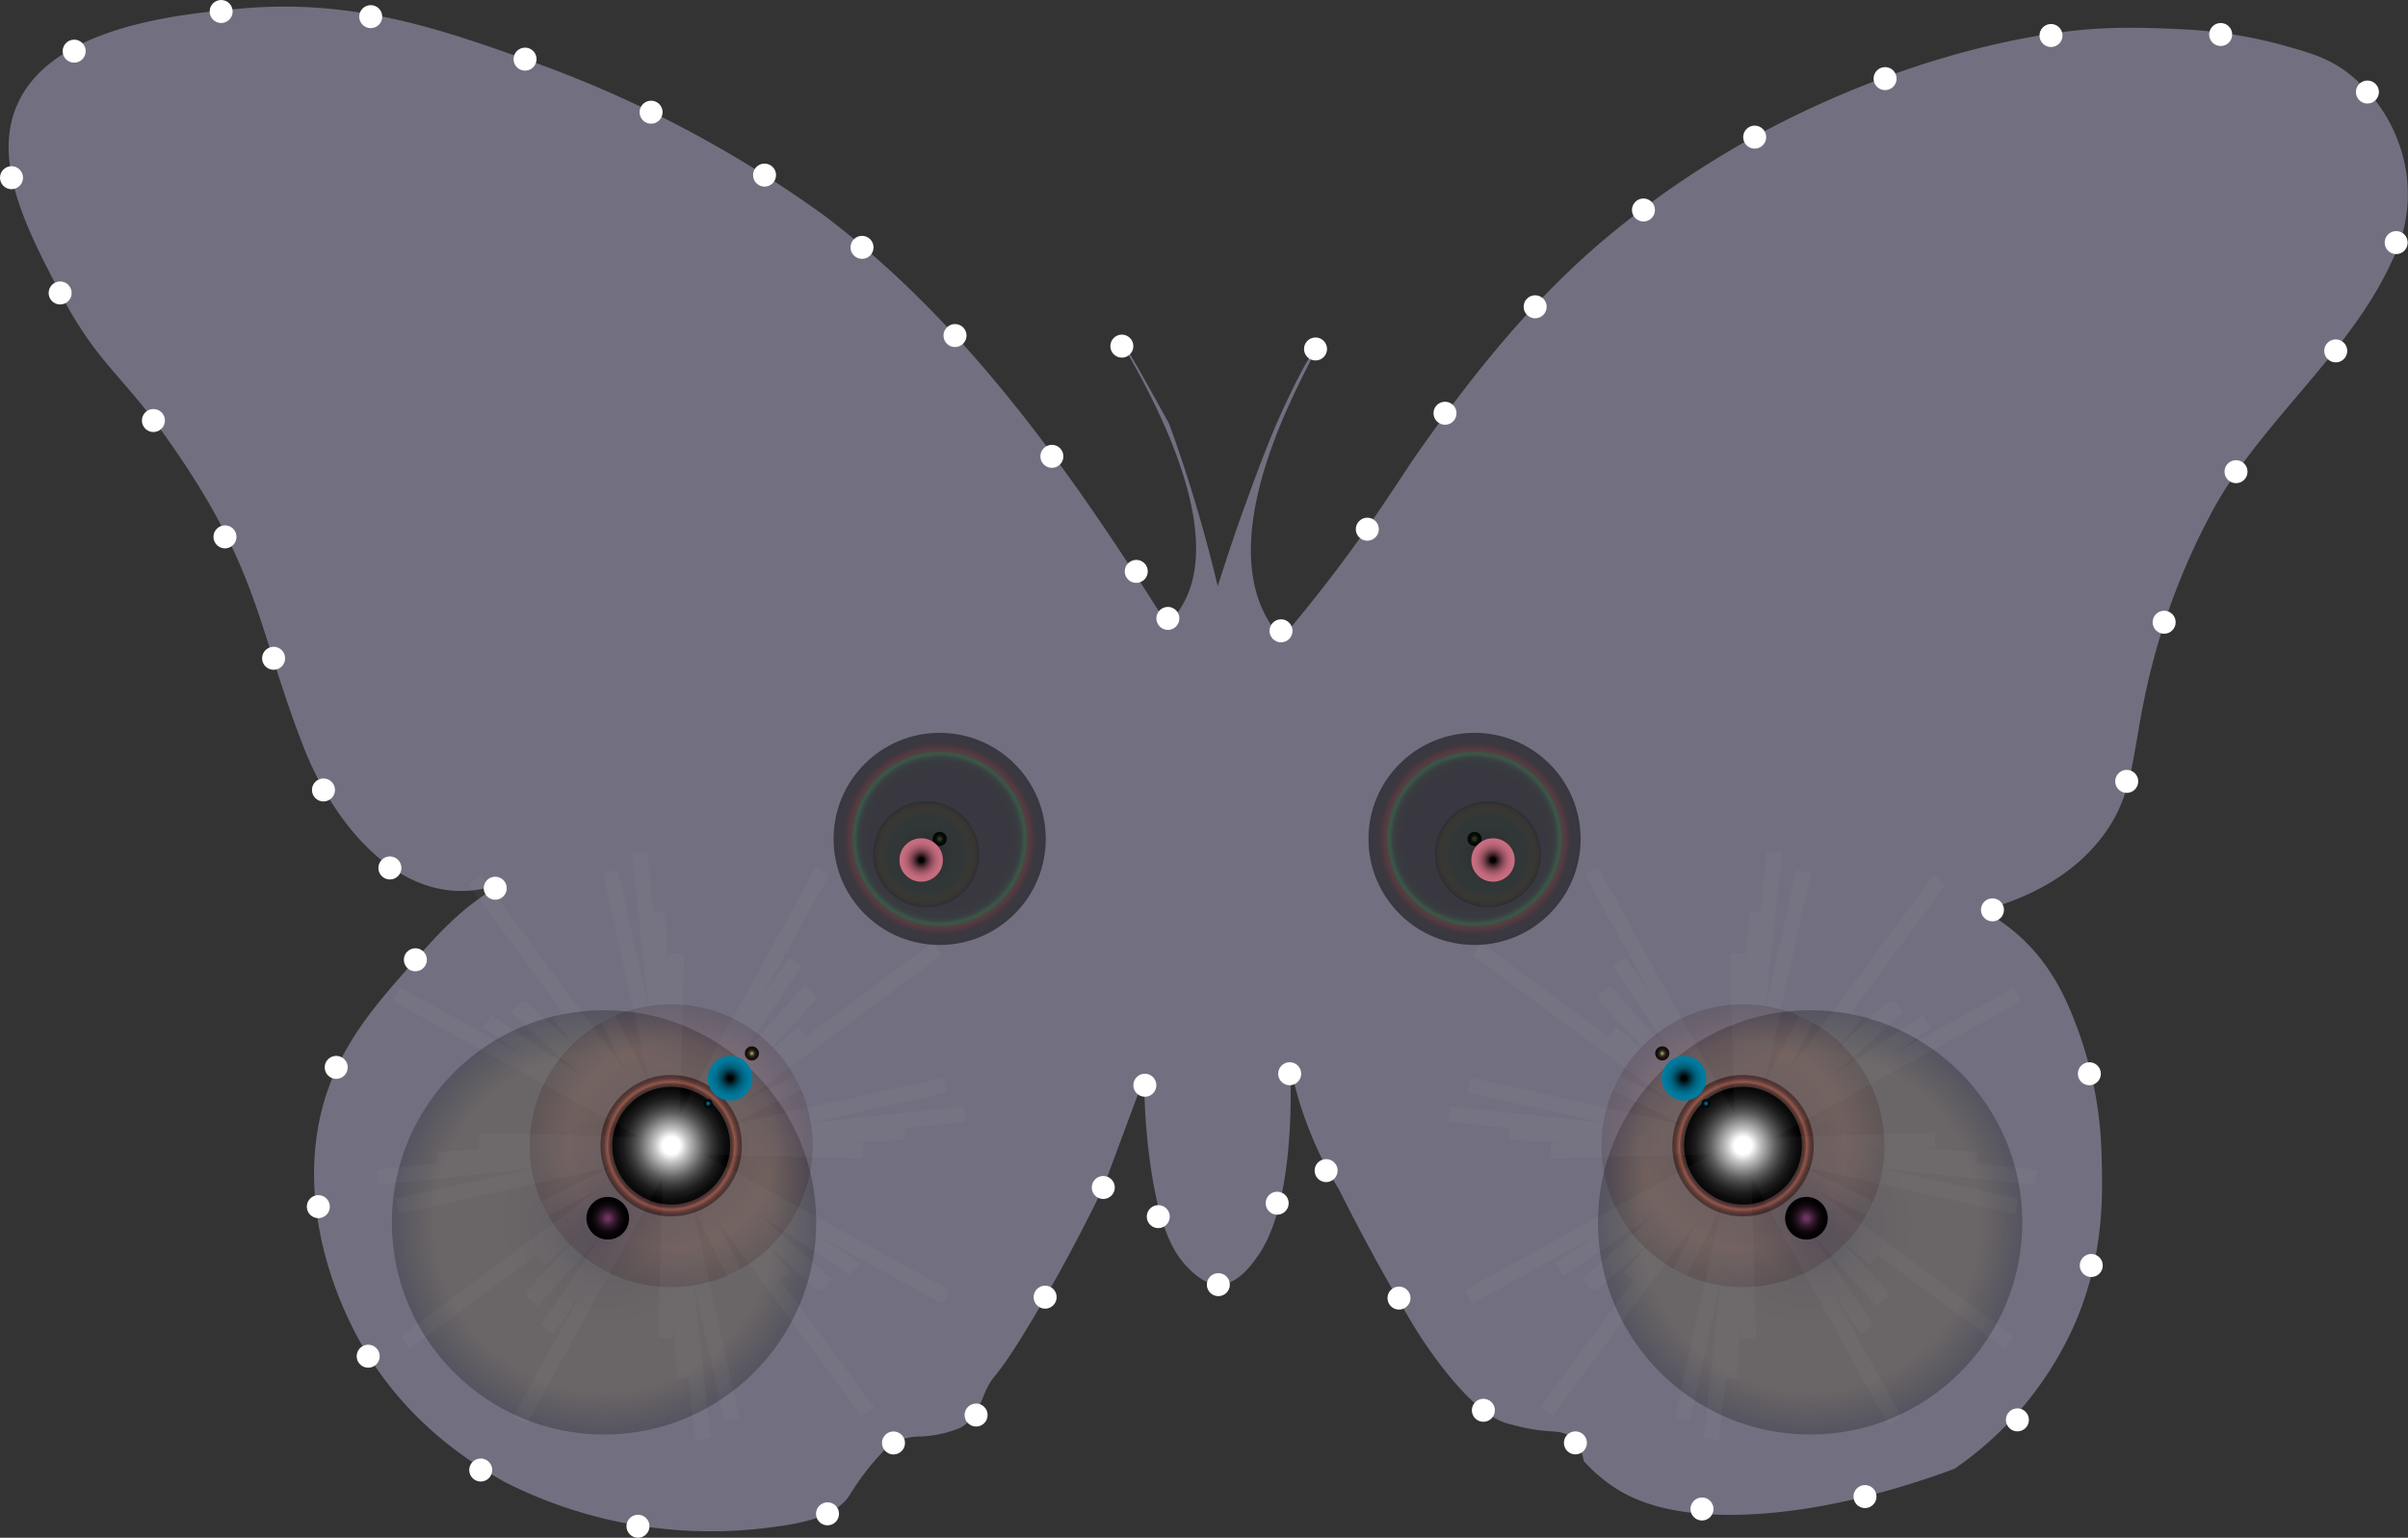 <svg xmlns="http://www.w3.org/2000/svg" xmlns:xlink="http://www.w3.org/1999/xlink" viewBox="0 0 313.92 200.5"><rect x="0" y="0" width="313.92" height="200.5" fill="#333333" stroke="none"/><defs><style>.cls-1{isolation:isolate;}.cls-2{fill:#d9d4fd;opacity:0.38;}.cls-3{fill:#6ee5b2;}.cls-19,.cls-4{opacity:0.25;}.cls-10,.cls-11,.cls-12,.cls-13,.cls-14,.cls-15,.cls-16,.cls-17,.cls-18,.cls-19,.cls-20,.cls-21,.cls-22,.cls-23,.cls-24,.cls-25,.cls-26,.cls-27,.cls-28,.cls-29,.cls-30,.cls-31,.cls-4,.cls-5,.cls-6,.cls-7,.cls-9{mix-blend-mode:screen;}.cls-4{fill:url(#radial-gradient);}.cls-5{fill:url(#radial-gradient-2);}.cls-6{fill:url(#radial-gradient-3);}.cls-22,.cls-7{opacity:0.2;}.cls-7{fill:url(#radial-gradient-4);}.cls-12,.cls-8{fill:none;}.cls-23,.cls-9{opacity:0.15;}.cls-9{fill:url(#radial-gradient-5);}.cls-10,.cls-13,.cls-24,.cls-26{opacity:0.5;}.cls-10{fill:url(#radial-gradient-6);}.cls-11{fill:url(#radial-gradient-7);}.cls-12{stroke:#fff;stroke-miterlimit:10;stroke-width:2px;opacity:0.03;}.cls-13{fill:url(#radial-gradient-8);}.cls-14{fill:url(#radial-gradient-9);}.cls-15{fill:url(#radial-gradient-10);}.cls-16{fill:url(#radial-gradient-11);}.cls-17{fill:url(#radial-gradient-12);}.cls-18{fill:url(#radial-gradient-13);}.cls-19{fill:url(#radial-gradient-14);}.cls-20{fill:url(#radial-gradient-15);}.cls-21{fill:url(#radial-gradient-16);}.cls-22{fill:url(#radial-gradient-17);}.cls-23{fill:url(#radial-gradient-18);}.cls-24{fill:url(#radial-gradient-19);}.cls-25{fill:url(#radial-gradient-20);}.cls-26{fill:url(#radial-gradient-21);}.cls-27{fill:url(#radial-gradient-22);}.cls-28{fill:url(#radial-gradient-23);}.cls-29{fill:url(#radial-gradient-24);}.cls-30{fill:url(#radial-gradient-25);}.cls-31{fill:url(#radial-gradient-26);}.cls-32{fill:#fff;}</style><radialGradient id="radial-gradient" cx="78.75" cy="159.38" r="27.66" gradientUnits="userSpaceOnUse"><stop offset="0.1"/><stop offset="0.15" stop-color="#191407"/><stop offset="0.21" stop-color="#2f260d"/><stop offset="0.27" stop-color="#403312"/><stop offset="0.36" stop-color="#4b3d16"/><stop offset="0.47" stop-color="#524217"/><stop offset="0.8" stop-color="#544418"/><stop offset="1"/></radialGradient><radialGradient id="radial-gradient-2" cx="98.02" cy="137.35" r="0.92" gradientUnits="userSpaceOnUse"><stop offset="0" stop-color="#cae095"/><stop offset="0.06" stop-color="#a8ba7c"/><stop offset="0.14" stop-color="#818f5f"/><stop offset="0.22" stop-color="#5e6845"/><stop offset="0.31" stop-color="#414830"/><stop offset="0.4" stop-color="#292e1e"/><stop offset="0.5" stop-color="#171911"/><stop offset="0.62" stop-color="#0a0b07"/><stop offset="0.76" stop-color="#020302"/><stop offset="1"/></radialGradient><radialGradient id="radial-gradient-3" cx="122.5" cy="109.38" r="0.92" xlink:href="#radial-gradient-2"/><radialGradient id="radial-gradient-4" cx="120.75" cy="111.38" r="6.91" gradientUnits="userSpaceOnUse"><stop offset="0.05"/><stop offset="0.09" stop-color="#030904"/><stop offset="0.3" stop-color="#133315"/><stop offset="0.48" stop-color="#1f5222"/><stop offset="0.64" stop-color="#256529"/><stop offset="0.75" stop-color="#286c2c"/><stop offset="0.79" stop-color="#4c6c19"/><stop offset="0.84" stop-color="#6e6b07"/><stop offset="0.86" stop-color="#7b6b00"/><stop offset="0.89" stop-color="#776800"/><stop offset="0.91" stop-color="#6d5e00"/><stop offset="0.94" stop-color="#5a4f00"/><stop offset="0.96" stop-color="#413800"/><stop offset="0.98" stop-color="#201c00"/><stop offset="1"/></radialGradient><radialGradient id="radial-gradient-5" cx="87.5" cy="149.38" r="18.44" gradientUnits="userSpaceOnUse"><stop offset="0" stop-color="#230000"/><stop offset="0.73" stop-color="#93432a"/><stop offset="1" stop-color="#230000"/></radialGradient><radialGradient id="radial-gradient-6" cx="87.5" cy="149.38" r="9.22" gradientUnits="userSpaceOnUse"><stop offset="0.15" stop-color="#fff"/><stop offset="0.21" stop-color="#e2d1d2"/><stop offset="0.29" stop-color="#bf9a9c"/><stop offset="0.36" stop-color="#a67276"/><stop offset="0.42" stop-color="#975a5e"/><stop offset="0.45" stop-color="#915155"/><stop offset="0.56" stop-color="#6c3638"/><stop offset="0.68" stop-color="#44191a"/><stop offset="0.79" stop-color="#2c0707"/><stop offset="0.85" stop-color="#230000"/><stop offset="0.86" stop-color="#270201"/><stop offset="0.86" stop-color="#340805"/><stop offset="0.87" stop-color="#48120b"/><stop offset="0.88" stop-color="#652114"/><stop offset="0.89" stop-color="#8b331f"/><stop offset="0.9" stop-color="#b8492d"/><stop offset="0.9" stop-color="#d65836"/><stop offset="0.9" stop-color="#c95232"/><stop offset="0.91" stop-color="#9d3c25"/><stop offset="0.93" stop-color="#782a1a"/><stop offset="0.94" stop-color="#591b10"/><stop offset="0.95" stop-color="#410f09"/><stop offset="0.97" stop-color="#300604"/><stop offset="0.98" stop-color="#260201"/><stop offset="1" stop-color="#230000"/></radialGradient><radialGradient id="radial-gradient-7" cx="87.5" cy="149.38" r="7.68" gradientUnits="userSpaceOnUse"><stop offset="0.15" stop-color="#fff"/><stop offset="0.28" stop-color="#c2c2c2"/><stop offset="0.43" stop-color="#888"/><stop offset="0.56" stop-color="#575757"/><stop offset="0.69" stop-color="#313131"/><stop offset="0.81" stop-color="#161616"/><stop offset="0.92" stop-color="#060606"/><stop offset="1"/></radialGradient><radialGradient id="radial-gradient-8" cx="122.5" cy="109.38" r="13.83" gradientUnits="userSpaceOnUse"><stop offset="0.64"/><stop offset="0.72" stop-color="#000200"/><stop offset="0.75" stop-color="#000902"/><stop offset="0.77" stop-color="#001405"/><stop offset="0.78" stop-color="#002509"/><stop offset="0.8" stop-color="#003b0e"/><stop offset="0.8" stop-color="#004510"/><stop offset="0.82" stop-color="#182809"/><stop offset="0.83" stop-color="#2b1204"/><stop offset="0.85" stop-color="#360501"/><stop offset="0.86" stop-color="#3a0000"/><stop offset="0.87" stop-color="#250000"/><stop offset="0.89" stop-color="#140000"/><stop offset="0.9" stop-color="#090000"/><stop offset="0.93" stop-color="#020000"/><stop offset="1"/></radialGradient><radialGradient id="radial-gradient-9" cx="122.48" cy="109.4" r="0.08" gradientUnits="userSpaceOnUse"><stop offset="0.1" stop-color="#6b355f"/><stop offset="0.15" stop-color="#5f2f54"/><stop offset="0.31" stop-color="#3d1e36"/><stop offset="0.48" stop-color="#22111e"/><stop offset="0.64" stop-color="#0f070d"/><stop offset="0.82" stop-color="#040203"/><stop offset="1"/></radialGradient><radialGradient id="radial-gradient-10" cx="95.19" cy="140.59" r="2.91" gradientUnits="userSpaceOnUse"><stop offset="0.1"/><stop offset="0.17" stop-color="#001318"/><stop offset="0.3" stop-color="#003342"/><stop offset="0.43" stop-color="#004e64"/><stop offset="0.57" stop-color="#00637f"/><stop offset="0.71" stop-color="#007192"/><stop offset="0.85" stop-color="#007a9d"/><stop offset="1" stop-color="#007da1"/></radialGradient><radialGradient id="radial-gradient-11" cx="79.23" cy="158.84" r="2.78" xlink:href="#radial-gradient-9"/><radialGradient id="radial-gradient-12" cx="92.32" cy="143.88" r="0.57" gradientUnits="userSpaceOnUse"><stop offset="0.1" stop-color="#007da1"/><stop offset="0.17" stop-color="#006a89"/><stop offset="0.3" stop-color="#004a5f"/><stop offset="0.43" stop-color="#002f3d"/><stop offset="0.57" stop-color="#001a22"/><stop offset="0.71" stop-color="#000c0f"/><stop offset="0.85" stop-color="#000304"/><stop offset="1"/></radialGradient><radialGradient id="radial-gradient-13" cx="120.09" cy="112.13" r="2.83" gradientUnits="userSpaceOnUse"><stop offset="0.1"/><stop offset="0.13" stop-color="#0e0809"/><stop offset="0.25" stop-color="#402329"/><stop offset="0.37" stop-color="#6a3a44"/><stop offset="0.49" stop-color="#8c4d5b"/><stop offset="0.61" stop-color="#a75b6c"/><stop offset="0.74" stop-color="#ba6678"/><stop offset="0.86" stop-color="#c56c80"/><stop offset="1" stop-color="#c96e82"/></radialGradient><radialGradient id="radial-gradient-14" cx="225.56" cy="159.38" r="27.66" gradientTransform="matrix(-1, 0, 0, 1, 461.54, 0)" xlink:href="#radial-gradient"/><radialGradient id="radial-gradient-15" cx="244.84" cy="137.35" r="0.92" gradientTransform="matrix(-1, 0, 0, 1, 461.54, 0)" xlink:href="#radial-gradient-2"/><radialGradient id="radial-gradient-16" cx="269.31" cy="109.38" r="0.92" gradientTransform="matrix(-1, 0, 0, 1, 461.54, 0)" xlink:href="#radial-gradient-2"/><radialGradient id="radial-gradient-17" cx="267.56" cy="111.38" r="6.91" gradientTransform="matrix(-1, 0, 0, 1, 461.54, 0)" xlink:href="#radial-gradient-4"/><radialGradient id="radial-gradient-18" cx="234.31" cy="149.38" r="18.44" gradientTransform="matrix(-1, 0, 0, 1, 461.54, 0)" xlink:href="#radial-gradient-5"/><radialGradient id="radial-gradient-19" cx="234.31" cy="149.38" r="9.22" gradientTransform="matrix(-1, 0, 0, 1, 461.54, 0)" xlink:href="#radial-gradient-6"/><radialGradient id="radial-gradient-20" cx="234.31" cy="149.38" r="7.68" gradientTransform="matrix(-1, 0, 0, 1, 461.54, 0)" xlink:href="#radial-gradient-7"/><radialGradient id="radial-gradient-21" cx="269.31" cy="109.38" r="13.83" gradientTransform="matrix(-1, 0, 0, 1, 461.54, 0)" xlink:href="#radial-gradient-8"/><radialGradient id="radial-gradient-22" cx="269.29" cy="109.4" r="0.08" gradientTransform="matrix(-1, 0, 0, 1, 461.54, 0)" xlink:href="#radial-gradient-9"/><radialGradient id="radial-gradient-23" cx="242" cy="140.59" r="2.91" gradientTransform="matrix(-1, 0, 0, 1, 461.54, 0)" xlink:href="#radial-gradient-10"/><radialGradient id="radial-gradient-24" cx="226.04" cy="158.84" r="2.78" gradientTransform="matrix(-1, 0, 0, 1, 461.54, 0)" xlink:href="#radial-gradient-9"/><radialGradient id="radial-gradient-25" cx="239.13" cy="143.88" r="0.57" gradientTransform="matrix(-1, 0, 0, 1, 461.54, 0)" xlink:href="#radial-gradient-12"/><radialGradient id="radial-gradient-26" cx="266.9" cy="112.13" r="2.83" gradientTransform="matrix(-1, 0, 0, 1, 461.54, 0)" xlink:href="#radial-gradient-13"/></defs><title>butterfly</title><g class="cls-1"><g id="Layer_2" data-name="Layer 2"><g id="Layer_3" data-name="Layer 3"><path class="cls-2" d="M312.93,19.28a20.27,20.27,0,0,0-7.31-10.12c-2.58-1.81-5-2.44-9-3.53a61.19,61.19,0,0,0-13-1.85s-4.95-.3-9.64-.07c-9,.44-25.67,3.72-43.86,13.35a120.15,120.15,0,0,0-20,13.35c-9.54,7.85-17.3,17.34-24.41,27.39C183,61.51,180,66.7,174.21,74.35c-2.92,3.85-5.45,6.91-7.13,8.9A14.73,14.73,0,0,1,165.4,81c-7.83-12.92,6.66-35.23,6.1-35.49-.23-.11-2.44,3.76-4.83,9.17-.38.85-1.8,4.09-4.25,10.92-1,2.69-2.25,6.38-3.67,10.83-.8-3.38-1.74-6.91-2.83-10.58s-2.3-7.27-3.5-10.58C147.33,46,146,43.94,145.92,44c-.4.21,15.62,23.73,7.91,35.41a11.57,11.57,0,0,1-1.67,2c-12.41-19.69-25.9-39-44.59-53.22A152.4,152.4,0,0,0,68.45,7.71c-11.31-4-22.76-8-37.62-6.54C23.24,1.89,6.51,3.49,2.17,13.83-1,21.3,3.66,30.19,7.84,38.2c4.64,8.91,7.89,10.53,13.34,18.13C33.86,74,33.3,81.15,39.49,97.17c4,10.46,13.29,22,25.13,18.29l-.06.35c-4.07,2.35-7.21,5.66-10.41,9.33-3.79,4.35-8.64,9.42-11.22,16.43-5.31,14.44,1.56,28.51,2.9,31.26,6,12.21,15.77,18,19.89,20.36a59.42,59.42,0,0,0,33.65,6.09c4-.48,9.46-1.15,11.46-4.45a33.23,33.23,0,0,1,4.11-5.38,6,6,0,0,1,1.54-1.31,7.53,7.53,0,0,1,3.4-.84,14.9,14.9,0,0,0,5.29-1.13c1.86-1,2.55-2.93,3.07-4.2,1.4-3.4,1-.76,7.26-11.47,2.32-4,5.22-9.25,8.33-15.67l5.33-14.33a83,83,0,0,0,.67,10.33c1.23,9.58,3.33,12.65,4.9,14.32,2.08,2.22,3.55,2.35,4.1,2.35,2.42,0,4.19-2.39,5-3.54,5-6.75,4.49-22.06,4.35-25.44,0,.09,0,.17,0,.27a49.21,49.21,0,0,0,6.39,16.32c3.37,6.74,6.7,12.7,9.79,17.86,0,0,6.64,11.11,12.16,12.63,2,.54,3,.71,3,.71,2.82.49,3.79.14,4.94.85a4.87,4.87,0,0,1,2,3.33,20.53,20.53,0,0,0,3.63,3.2c2.34,1.61,6.47,3.72,14.86,3.82,12.63.15,25.49-4.38,29.84-6a44.94,44.94,0,0,0,15.77-19.08c3.78-8.87,3.56-16.74,3.42-21.55a51.4,51.4,0,0,0-2.68-15.45c-1.45-4.11-3.58-9.9-9.16-14.33a24,24,0,0,0-3.65-2.39c5.31-1.45,11.8-4.26,16-10.2s3.27-11.28,6.25-22.48a88.88,88.88,0,0,1,8.08-20.13C295.3,54.5,306.55,45.8,311.94,33.8A19.31,19.31,0,0,0,312.93,19.28Z"/><path class="cls-3" d="M161.67,72.08"/><circle class="cls-4" cx="78.75" cy="159.38" r="27.66"/><circle class="cls-5" cx="98.02" cy="137.35" r="0.92"/><circle class="cls-6" cx="122.5" cy="109.38" r="0.92"/><circle class="cls-7" cx="120.75" cy="111.38" r="6.91"/><line class="cls-8" x1="87.5" y1="149.38" x2="122.5" y2="109.38"/><circle class="cls-9" cx="87.5" cy="149.38" r="18.44"/><circle class="cls-10" cx="87.5" cy="149.38" r="9.22"/><circle class="cls-11" cx="87.5" cy="149.38" r="7.68"/><polyline class="cls-12" points="87.5 149.38 107.75 167.52 87.5 149.38 67.25 131.24 87.5 149.38 69.36 169.63 87.5 149.38 105.64 129.13 87.5 149.38 123.33 169.12 87.5 149.38 51.67 129.64 87.5 149.38 67.76 185.21 87.5 149.38 107.24 113.55 87.5 149.38 88.96 150.02 87.5 149.38 86.04 148.74 87.5 149.38 86.86 150.84 87.5 149.38 88.14 147.92 87.5 149.38 125.79 145.25 87.5 149.38 49.21 153.51 87.5 149.38 91.63 187.67 87.5 149.38 83.37 111.09 87.5 149.38 111.47 165.55 87.5 149.38 63.53 133.21 87.5 149.38 71.33 173.35 87.5 149.38 103.67 125.41 87.5 149.38 113.14 184.04 87.5 149.38 61.85 114.72 87.5 149.38 52.84 175.03 87.5 149.38 122.16 123.73 87.5 149.38 91.25 150.19 87.5 149.38 83.75 148.57 87.5 149.38 86.69 153.13 87.5 149.38 88.31 145.63 87.5 149.38 88.81 155.44 87.5 149.38 86.19 143.32 87.5 149.38 81.44 150.69 87.5 149.38 93.56 148.07 87.5 149.38 95.7 165.96 87.5 149.38 79.3 132.8 87.5 149.38 70.92 157.58 87.5 149.38 104.08 141.18 87.5 149.38 117.93 147.6 87.5 149.38 57.07 151.16 87.5 149.38 89.28 179.81 87.5 149.38 85.72 118.95 87.5 149.38 107.25 167.56 87.5 149.38 67.75 131.2 87.5 149.38 69.32 169.13 87.5 149.38 105.68 129.63 87.5 149.38 95.4 185.09 87.5 149.38 79.6 113.67 87.5 149.38 51.79 157.28 87.5 149.38 123.21 141.48 87.5 149.38 92.56 152.68 87.5 149.38 82.44 146.08 87.5 149.38 84.2 154.44 87.5 149.38 90.8 144.32 87.5 149.38 112.55 150.07 87.5 149.38 62.45 148.69 87.5 149.38 86.81 174.43 87.5 149.38 88.19 124.33 87.5 149.38 102.23 166.53 87.5 149.38 72.77 132.23 87.5 149.38 70.35 164.11 87.5 149.38 104.65 134.65"/><circle class="cls-13" cx="122.5" cy="109.38" r="13.83"/><circle class="cls-14" cx="122.48" cy="109.4" r="0.08"/><circle class="cls-15" cx="95.19" cy="140.59" r="2.91"/><circle class="cls-16" cx="79.23" cy="158.84" r="2.78"/><circle class="cls-17" cx="92.32" cy="143.88" r="0.57"/><circle class="cls-18" cx="120.09" cy="112.13" r="2.83"/><circle class="cls-19" cx="235.98" cy="159.38" r="27.66"/><circle class="cls-20" cx="216.7" cy="137.35" r="0.92"/><circle class="cls-21" cx="192.23" cy="109.38" r="0.92"/><circle class="cls-22" cx="193.98" cy="111.38" r="6.91"/><line class="cls-8" x1="227.23" y1="149.38" x2="192.23" y2="109.38"/><circle class="cls-23" cx="227.23" cy="149.38" r="18.44"/><circle class="cls-24" cx="227.23" cy="149.38" r="9.22"/><circle class="cls-25" cx="227.23" cy="149.38" r="7.68"/><polyline class="cls-12" points="227.22 149.38 206.98 167.52 227.22 149.38 247.47 131.24 227.22 149.38 245.37 169.63 227.22 149.38 209.08 129.13 227.22 149.38 191.4 169.12 227.22 149.38 263.06 129.64 227.22 149.38 246.97 185.21 227.22 149.38 207.48 113.55 227.22 149.38 225.77 150.02 227.22 149.38 228.69 148.74 227.22 149.38 227.86 150.84 227.22 149.38 226.59 147.92 227.22 149.38 188.94 145.25 227.22 149.38 265.51 153.51 227.22 149.38 223.1 187.67 227.22 149.38 231.35 111.09 227.22 149.38 203.26 165.55 227.22 149.38 251.19 133.21 227.22 149.38 243.4 173.35 227.22 149.38 211.06 125.41 227.22 149.38 201.58 184.04 227.22 149.38 252.87 114.72 227.22 149.38 261.89 175.03 227.22 149.38 192.56 123.73 227.22 149.38 223.47 150.19 227.22 149.38 230.98 148.57 227.22 149.38 228.03 153.13 227.22 149.38 226.42 145.63 227.22 149.38 225.91 155.44 227.22 149.38 228.54 143.32 227.22 149.38 233.29 150.69 227.22 149.38 221.16 148.07 227.22 149.38 219.03 165.96 227.22 149.38 235.42 132.8 227.22 149.38 243.81 157.58 227.22 149.38 210.64 141.18 227.22 149.38 196.79 147.6 227.22 149.38 257.66 151.16 227.22 149.38 225.45 179.81 227.22 149.38 229 118.95 227.22 149.38 207.48 167.56 227.22 149.38 246.97 131.2 227.22 149.38 245.41 169.13 227.22 149.38 209.04 129.63 227.22 149.38 219.32 185.09 227.22 149.38 235.13 113.67 227.22 149.38 262.93 157.28 227.22 149.38 191.52 141.48 227.22 149.38 222.16 152.68 227.22 149.38 232.29 146.08 227.22 149.38 230.53 154.44 227.22 149.38 223.93 144.32 227.22 149.38 202.18 150.07 227.22 149.38 252.27 148.69 227.22 149.38 227.92 174.43 227.22 149.38 226.53 124.33 227.22 149.38 212.5 166.53 227.22 149.38 241.95 132.23 227.22 149.38 244.37 164.11 227.22 149.38 210.08 134.65"/><circle class="cls-26" cx="192.23" cy="109.38" r="13.83"/><circle class="cls-27" cx="192.25" cy="109.4" r="0.08"/><circle class="cls-28" cx="219.54" cy="140.59" r="2.91"/><circle class="cls-29" cx="235.5" cy="158.84" r="2.78"/><circle class="cls-30" cx="222.41" cy="143.88" r="0.57"/><circle class="cls-31" cx="194.64" cy="112.13" r="2.83"/><circle class="cls-32" cx="99.67" cy="22.83" r="1.5"/><circle class="cls-32" cx="112.38" cy="32.25" r="1.5"/><circle class="cls-32" cx="124.5" cy="43.75" r="1.5"/><circle class="cls-32" cx="137.13" cy="59.5" r="1.5"/><circle class="cls-32" cx="148.13" cy="74.5" r="1.5"/><circle class="cls-32" cx="152.25" cy="80.63" r="1.5"/><circle class="cls-32" cx="146.25" cy="45.13" r="1.5"/><circle class="cls-32" cx="167" cy="82.25" r="1.5"/><circle class="cls-32" cx="171.5" cy="45.5" r="1.5"/><circle class="cls-32" cx="188.38" cy="53.88" r="1.5"/><circle class="cls-32" cx="214.25" cy="27.38" r="1.5"/><circle class="cls-32" cx="245.75" cy="10.25" r="1.5"/><circle class="cls-32" cx="289.5" cy="4.5" r="1.5"/><circle class="cls-32" cx="312.38" cy="31.63" r="1.5"/><circle class="cls-32" cx="304.5" cy="45.75" r="1.5"/><circle class="cls-32" cx="291.5" cy="61.5" r="1.5"/><circle class="cls-32" cx="282.13" cy="81.13" r="1.5"/><circle class="cls-32" cx="277.25" cy="101.88" r="1.5"/><circle class="cls-32" cx="259.75" cy="118.63" r="1.5"/><circle class="cls-32" cx="272.38" cy="140" r="1.5"/><circle class="cls-32" cx="272.63" cy="165" r="1.5"/><circle class="cls-32" cx="263" cy="185.13" r="1.5"/><circle class="cls-32" cx="243.13" cy="195.13" r="1.5"/><circle class="cls-32" cx="221.88" cy="196.75" r="1.5"/><circle class="cls-32" cx="205.38" cy="188.13" r="1.5"/><circle class="cls-32" cx="193.38" cy="183.88" r="1.5"/><circle class="cls-32" cx="182.38" cy="169.25" r="1.5"/><circle class="cls-32" cx="172.88" cy="152.63" r="1.5"/><circle class="cls-32" cx="168.13" cy="140" r="1.5"/><circle class="cls-32" cx="166.5" cy="156.88" r="1.5"/><circle class="cls-32" cx="158.83" cy="167.5" r="1.5"/><circle class="cls-32" cx="151" cy="158.63" r="1.5"/><circle class="cls-32" cx="149.25" cy="141.5" r="1.5"/><circle class="cls-32" cx="143.83" cy="154.83" r="1.5"/><circle class="cls-32" cx="136.25" cy="169.13" r="1.5"/><circle class="cls-32" cx="127.25" cy="184.5" r="1.5"/><circle class="cls-32" cx="116.48" cy="188.14" r="1.5"/><circle class="cls-32" cx="107.88" cy="197.38" r="1.5"/><circle class="cls-32" cx="83.17" cy="199" r="1.5"/><circle class="cls-32" cx="62.67" cy="191.67" r="1.5"/><circle class="cls-32" cx="48" cy="176.83" r="1.5"/><circle class="cls-32" cx="41.5" cy="157.33" r="1.5"/><circle class="cls-32" cx="43.83" cy="139.17" r="1.5"/><circle class="cls-32" cx="54.15" cy="125.14" r="1.5"/><circle class="cls-32" cx="64.56" cy="115.81" r="1.5"/><circle class="cls-32" cx="50.83" cy="113.17" r="1.5"/><circle class="cls-32" cx="42.17" cy="103" r="1.5"/><circle class="cls-32" cx="35.67" cy="85.83" r="1.5"/><circle class="cls-32" cx="29.33" cy="70" r="1.5"/><circle class="cls-32" cx="20" cy="54.83" r="1.5"/><circle class="cls-32" cx="7.84" cy="38.2" r="1.5"/><circle class="cls-32" cx="1.5" cy="23.17" r="1.5"/><circle class="cls-32" cx="9.67" cy="6.67" r="1.5"/><circle class="cls-32" cx="28.83" cy="1.5" r="1.5"/><circle class="cls-32" cx="48.33" cy="2.17" r="1.5"/><circle class="cls-32" cx="178.25" cy="69" r="1.5"/><circle class="cls-32" cx="200.13" cy="40" r="1.5"/><circle class="cls-32" cx="228.75" cy="17.88" r="1.5"/><circle class="cls-32" cx="267.38" cy="4.63" r="1.5"/><circle class="cls-32" cx="308.63" cy="12" r="1.5"/><circle class="cls-32" cx="84.88" cy="14.63" r="1.5"/><circle class="cls-32" cx="68.45" cy="7.71" r="1.5"/></g></g></g></svg>